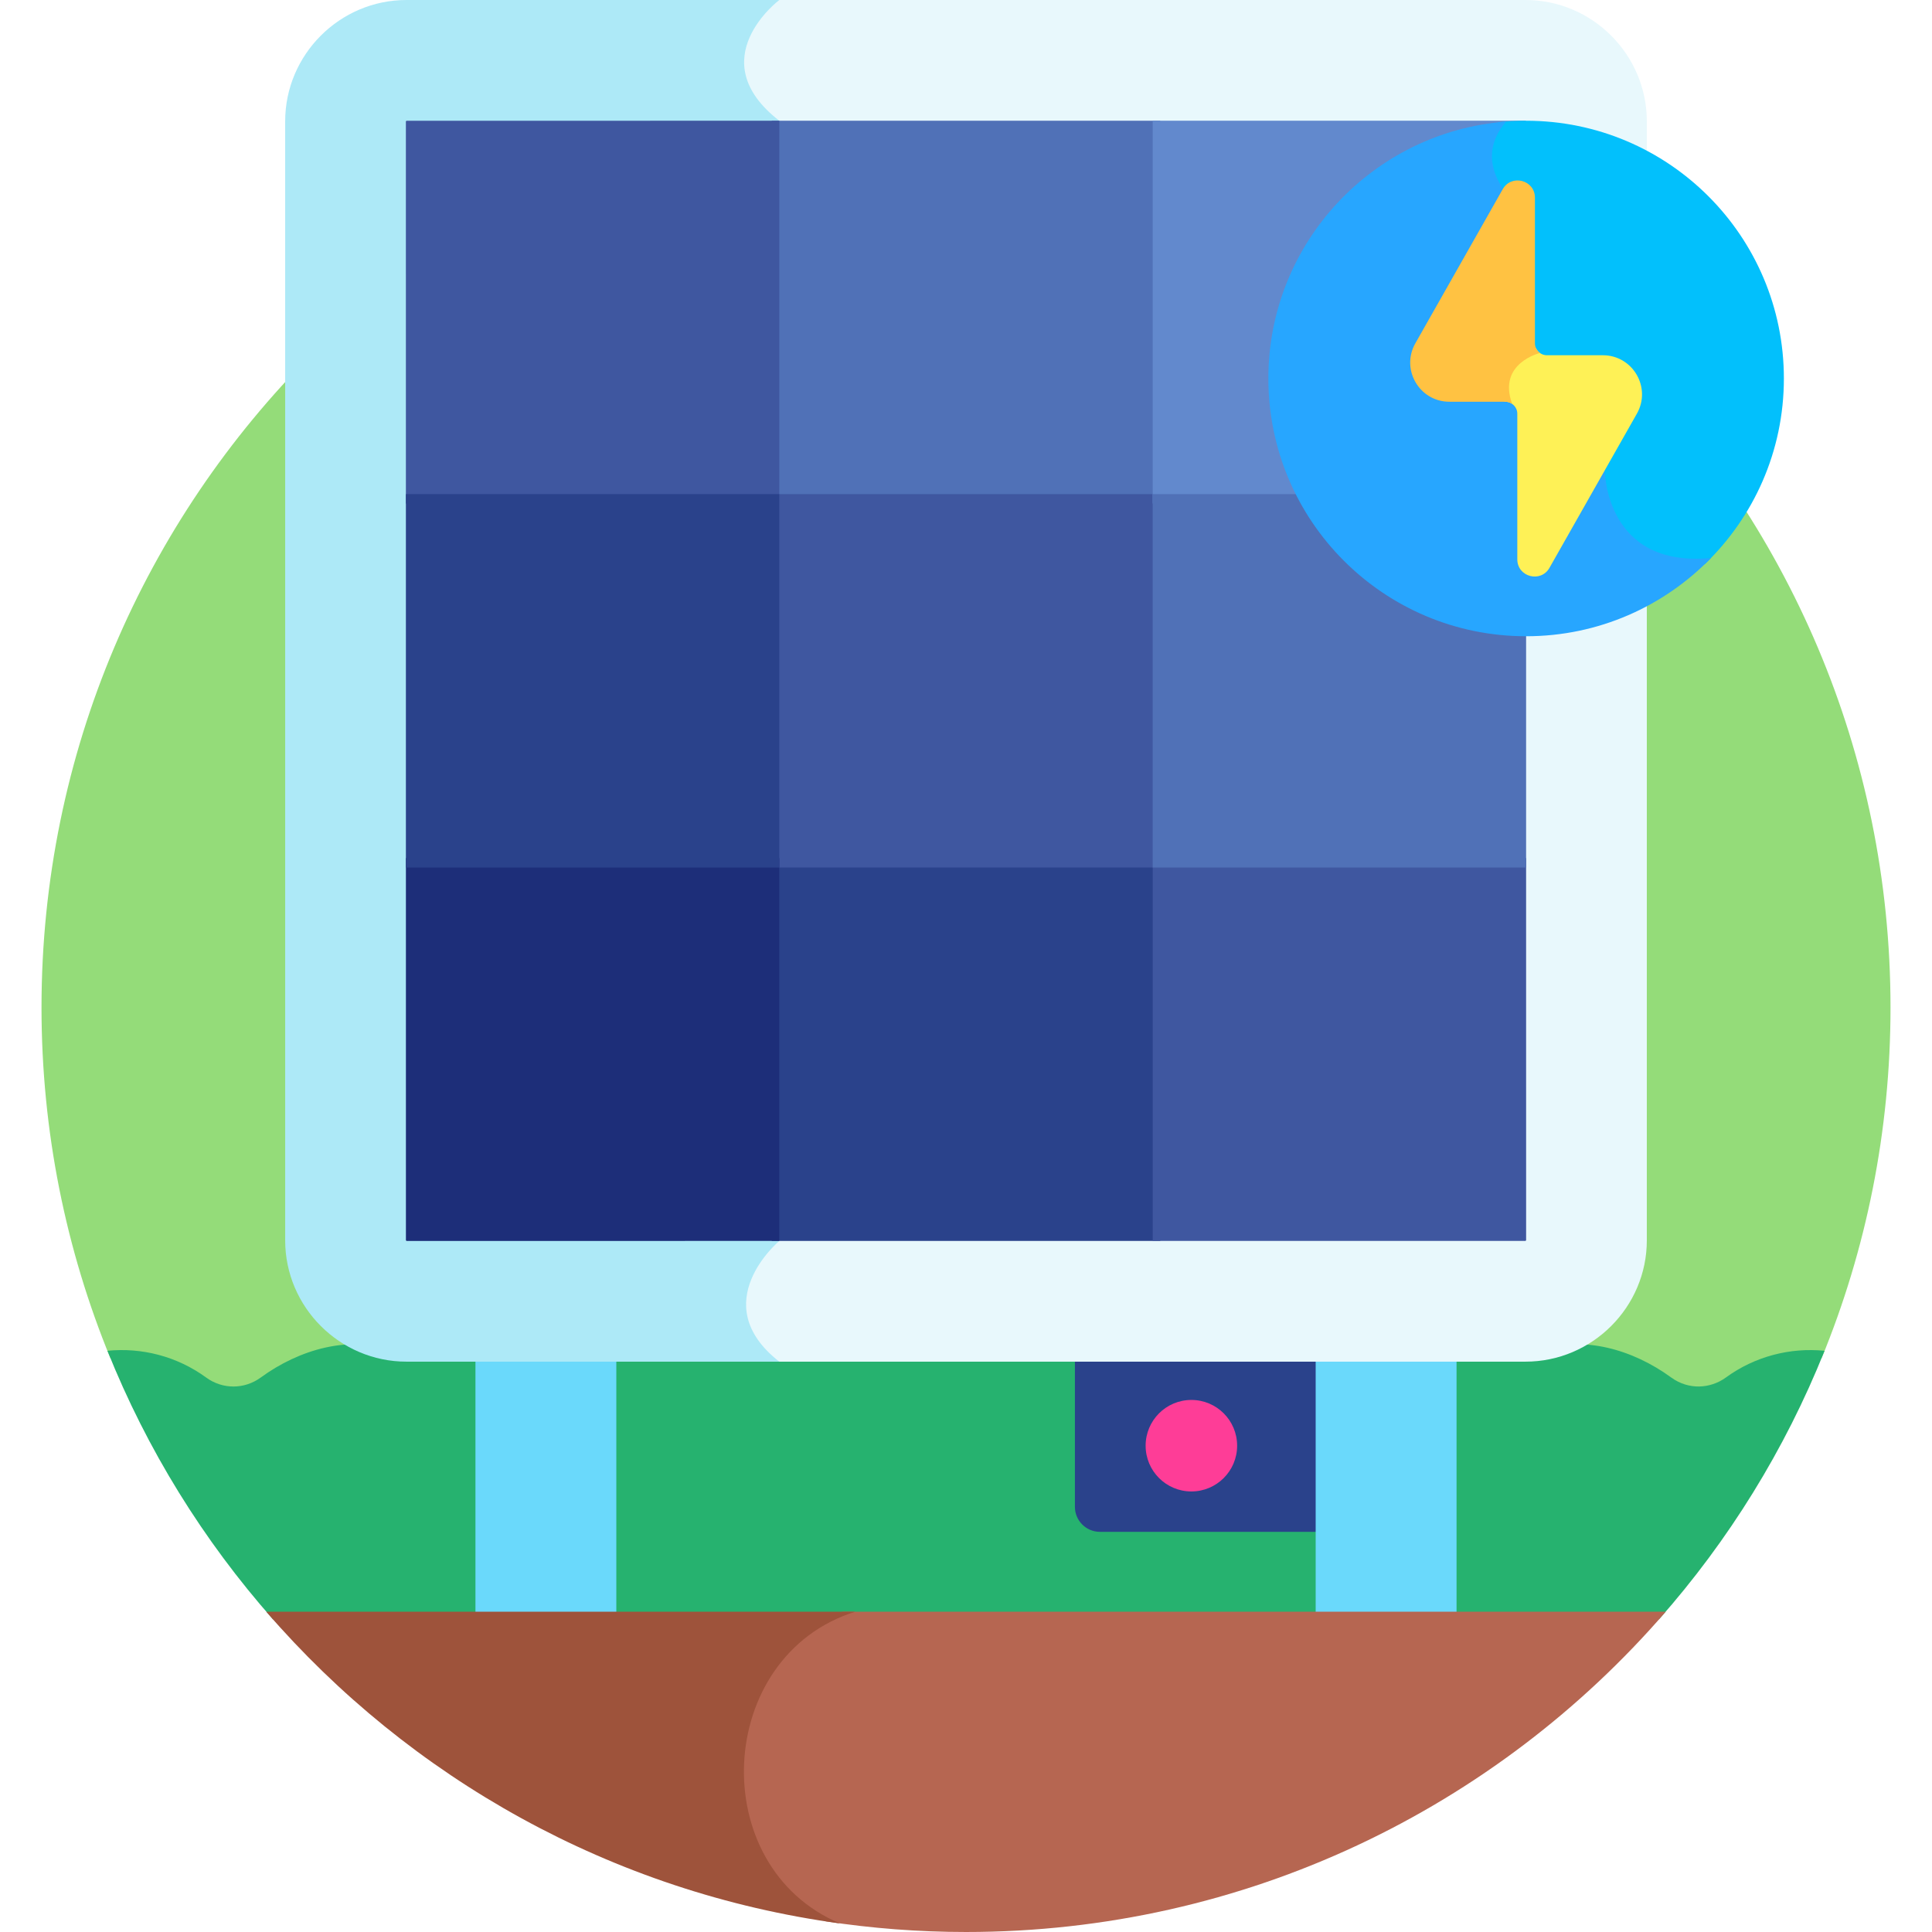 <svg id="Layer_1" enable-background="new 0 0 512 512" height="512" viewBox="0 0 512 512" width="512" xmlns="http://www.w3.org/2000/svg"><g><path d="m54.648 367.072c4.331 3.161 10.104 3.161 14.435 0 10.321-7.533 23.418-11.175 34.852-7.219 6.831 2.363 14.422.79 20.28-3.547 11.228-8.314 25.123-10.184 37.216-6.762 5.777 1.635 11.89-.28 16.068-4.592 18.333-18.919 47.603-21.195 68.557-5.902 5.906 4.31 13.982 4.31 19.888 0 20.944-15.286 50.214-13.027 68.558 5.902 3.955 4.081 10.095 6.282 16.068 4.592 12.076-3.417 25.978-1.56 37.215 6.762 5.855 4.335 13.396 5.93 20.281 3.548 11.45-3.962 24.55-.299 34.852 7.219 2.233 1.63 4.85 2.419 7.455 2.367.002-.002.003-.004.005-.006 2.311-.046 4.844-.806 6.974-2.361 7.554-5.513 16.594-7.868 25.41-7.171 11.755-28.649 18.242-60.017 18.242-92.903 0-135.311-109.691-245.002-245.002-245.002s-245.002 109.691-245.002 245.002c0 32.886 6.487 64.254 18.242 92.903 8.813-.698 17.851 1.656 25.406 7.17z" fill="#94dc79"/><path d="m72.323 429.114h367.355c18.423-20.857 33.338-44.88 43.852-71.14-9.058-.9-18.404 1.424-26.179 7.097-2.13 1.555-4.663 2.315-6.974 2.361-.002.002-.003.004-.005.006-2.605.051-5.222-.737-7.455-2.367-10.301-7.518-23.401-11.181-34.852-7.219-6.885 2.382-14.426.788-20.281-3.548-11.238-8.322-25.14-10.179-37.215-6.762-5.973 1.69-12.113-.51-16.068-4.592-18.344-18.929-47.613-21.188-68.558-5.902-5.906 4.31-13.982 4.31-19.888 0-20.954-15.293-50.225-13.017-68.557 5.902-4.178 4.312-10.291 6.226-16.068 4.592-12.093-3.422-25.988-1.552-37.216 6.762-5.857 4.337-13.448 5.911-20.28 3.547-11.434-3.956-24.53-.314-34.852 7.219-4.331 3.161-10.103 3.161-14.435 0-7.775-5.674-17.121-7.998-26.178-7.097 10.516 26.261 25.431 50.284 43.854 71.141z" fill="#26b26f"/><path d="m284.865 358.853v40.492c0 3.633 2.973 6.606 6.606 6.606h58.991v-47.098z" fill="#2a428b"/><path d="m126 358h37.333v74h-37.333z" fill="#6ad9fb"/><path d="m348.667 358h37.333v74h-37.333z" fill="#6ad9fb"/><path d="m404.276 0h-198.753s-20.977 15.743 0 31.996c20.977 16.254 0 296.863 0 296.863s-19.81 16.512 0 31.993h198.752c17.683 0 32.15-14.468 32.15-32.151v-296.55c.001-17.683-14.466-32.151-32.149-32.151z" fill="#e8f8fc"/><path d="m206.523 0h-98.799c-17.683 0-32.15 14.468-32.15 32.151v296.552c0 17.683 14.468 32.151 32.151 32.151h98.799c-19.81-15.481 0-31.993 0-31.993s20.977-280.61 0-296.863c-20.977-16.255-.001-31.998-.001-31.998z" fill="#ade9f7"/><path d="m204.523 31.995h102.955v101.446h-102.955z" fill="#5071b7"/><path d="m204.523 227.409h102.955v101.449h-102.955z" fill="#2a428b"/><path d="m204.523 130.948h102.955v98.954h-102.955z" fill="#3f57a0"/><path d="m404.43 133.439-.003-101.289c-.016-.031-.119-.135-.18-.161l-98.769.004v101.447z" fill="#6289cd"/><path d="m305.478 227.409v101.448l98.797-.004c.012 0 .017-.001.017-.001.016-.015.119-.118.145-.179l-.004-101.264z" fill="#3f57a0"/><path d="m305.478 130.947h98.954v98.955h-98.954z" fill="#5071b7"/><path d="m206.523 133.442v-101.446l-98.798.004c-.032.016-.136.119-.162.18l.004 101.264z" fill="#3f57a0"/><path d="m107.57 227.409.004 101.294c.016.031.119.135.18.161l98.77-.004v-101.451z" fill="#1d2e79"/><path d="m107.568 130.95h98.955v98.952h-98.955z" fill="#2a428b"/><path d="m223.302 427.114c-33.903 13.731-36.442 64.946-4.497 82.057 12.131 1.848 24.547 2.829 37.195 2.829 74.101 0 140.517-32.899 185.443-84.886z" fill="#b66651"/><path d="m226.66 427.114h-156.103c38.064 44.045 91.555 74.38 152.075 82.623-35.867-15.034-33.285-70.933 4.028-82.623z" fill="#9e533b"/><circle cx="315.728" cy="383.125" fill="#fe3d97" r="12.125"/><path d="m394.013 39.484c-.734 5.171 1.504 10.483 6.654 15.796v45.623l23.135 24.353c.133 2.681 1.193 13.244 9.662 19.592 4.736 3.549 10.885 5.089 18.35 4.64 12.897-12.426 20.932-29.861 20.932-49.184 0-37.726-30.583-68.308-68.308-68.308-2.492 0-4.95.142-7.372.402-1.442 1.924-2.657 4.296-3.053 7.086z" fill="#02c0fc"/><path d="m404.437 168.613c19.234 0 36.6-7.962 49.014-20.755-28.122 2.792-28.168-23.22-28.168-23.22l-23.117-24.334v-45.637c-10.13-10.13-6.967-17.93-3.016-22.447-35.252 2.702-63.021 32.14-63.021 68.085 0 37.725 30.583 68.308 68.308 68.308z" fill="#27a6ff"/><path d="m424.773 94.146h-14.817c-1.308 0-2.429-.789-2.92-1.916l-.035.083c-1.643.537-5.505 2.137-7.455 5.752-1.283 2.378-1.496 5.132-.639 8.202l-.39.197h.4c1.759 0 3.186 1.426 3.186 3.186v38.57c0 4.688 6.221 6.329 8.533 2.251l23.155-40.84c3.921-6.914-1.072-15.485-9.018-15.485z" fill="#fef156"/><path d="m408.109 93.548c-.808-.578-1.338-1.518-1.338-2.587v-38.57c0-4.688-6.221-6.329-8.533-2.251l-23.155 40.84c-3.919 6.912 1.074 15.483 9.02 15.483h14.817c.673 0 1.294.211 1.808.566l.002-.001c-3.938-10.805 7.379-13.477 7.379-13.477z" fill="#ffc242"/></g></svg>